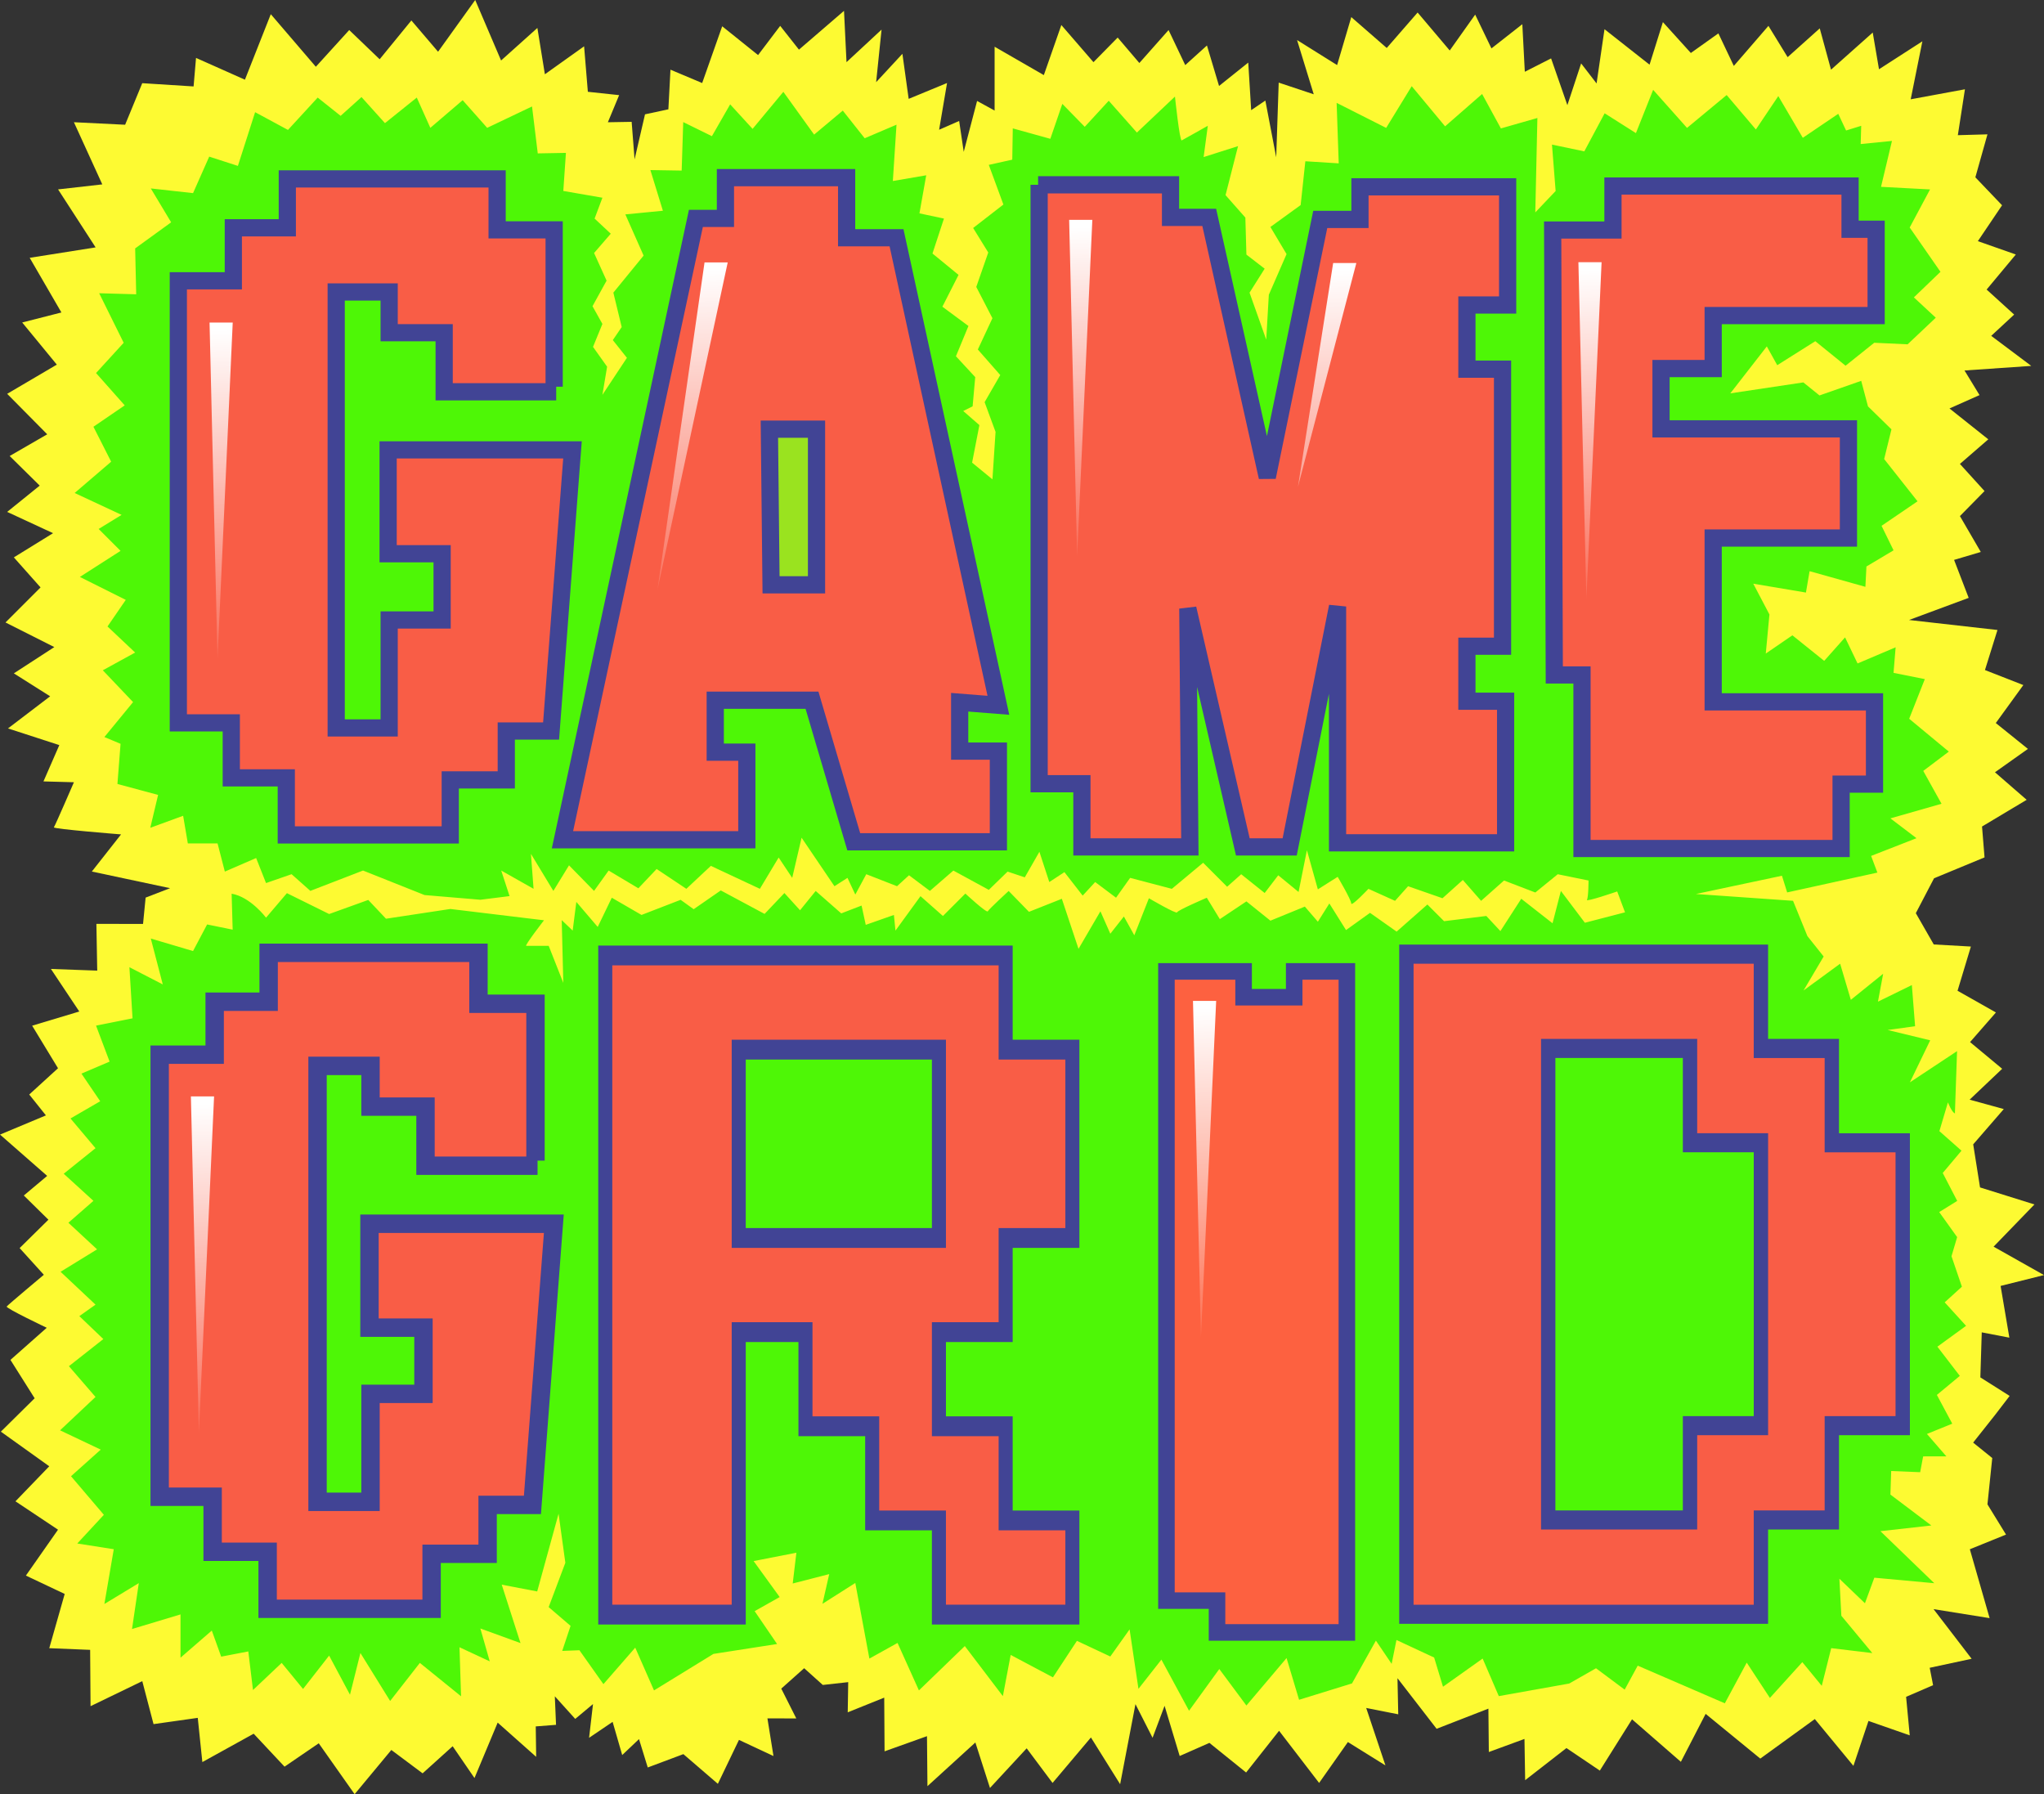<?xml version="1.0" encoding="UTF-8" standalone="no"?>
<svg
   xmlns:dc="http://purl.org/dc/elements/1.1/"
   xmlns:cc="http://creativecommons.org/ns#"
   xmlns:rdf="http://www.w3.org/1999/02/22-rdf-syntax-ns#"
   xmlns:svg="http://www.w3.org/2000/svg"
   xmlns="http://www.w3.org/2000/svg"
   xmlns:xlink="http://www.w3.org/1999/xlink"
   xmlns:sodipodi="http://sodipodi.sourceforge.net/DTD/sodipodi-0.dtd"
   xmlns:inkscape="http://www.inkscape.org/namespaces/inkscape"
   id="svg1590"
   version="1.1"
   viewBox="0 0 173.994 152.718"
   height="152.718mm"
   width="173.994mm"
   sodipodi:docname="game-grid-logo.svg"
   inkscape:version="0.92.4 5da689c313, 2019-01-14">
  <rect x="0" y="0" width="173.994" height="152.718" fill="#333333" stroke="none"/>
  <sodipodi:namedview
     pagecolor="#ffffff"
     bordercolor="#666666"
     borderopacity="1"
     objecttolerance="10"
     gridtolerance="10"
     guidetolerance="10"
     inkscape:pageopacity="0"
     inkscape:pageshadow="2"
     inkscape:window-width="1853"
     inkscape:window-height="1010"
     id="namedview923"
     showgrid="false"
     inkscape:zoom="1.0654875"
     inkscape:cx="328.80725"
     inkscape:cy="288.60029"
     inkscape:window-x="67"
     inkscape:window-y="33"
     inkscape:window-maximized="1"
     inkscape:current-layer="layer1" />
  <defs
     id="defs1584">
    <linearGradient
       y2="402.374"
       x2="676.726"
       y1="368.275"
       x1="676.25"
       gradientTransform="matrix(0.466,0,0,0.915,-343.57,-351.128)"
       gradientUnits="userSpaceOnUse"
       id="linearGradient1368"
       xlink:href="#linearGradient1287" />
    <linearGradient
       id="linearGradient1287">
      <stop
         id="stop1283"
         offset="0"
         style="stop-color:#ffffff;stop-opacity:1" />
      <stop
         id="stop1285"
         offset="1"
         style="stop-color:#ffffff;stop-opacity:0" />
    </linearGradient>
    <linearGradient
       y2="402.374"
       x2="676.726"
       y1="368.275"
       x1="676.25"
       gradientTransform="matrix(0.466,0,0,0.915,-364.447,-351.058)"
       gradientUnits="userSpaceOnUse"
       id="linearGradient1364"
       xlink:href="#linearGradient1287" />
    <linearGradient
       y2="402.374"
       x2="676.726"
       y1="368.275"
       x1="676.25"
       gradientTransform="matrix(0.466,0,0,0.915,-386.919,-354.734)"
       gradientUnits="userSpaceOnUse"
       id="linearGradient1347"
       xlink:href="#linearGradient1287" />
    <linearGradient
       y2="402.374"
       x2="676.726"
       y1="368.275"
       x1="676.25"
       gradientTransform="matrix(0.466,0,0,0.915,-417.957,-351.11)"
       gradientUnits="userSpaceOnUse"
       id="linearGradient1340"
       xlink:href="#linearGradient1287" />
    <linearGradient
       y2="402.374"
       x2="676.726"
       y1="368.275"
       x1="676.25"
       gradientTransform="matrix(0.466,0,0,0.915,-460.093,-345.995)"
       gradientUnits="userSpaceOnUse"
       id="linearGradient1316"
       xlink:href="#linearGradient1287" />
    <linearGradient
       y2="402.374"
       x2="676.726"
       y1="368.275"
       x1="676.25"
       gradientTransform="matrix(0.466,0,0,0.915,-376.379,-288.252)"
       gradientUnits="userSpaceOnUse"
       id="linearGradient1310"
       xlink:href="#linearGradient1287" />
    <linearGradient
       gradientTransform="matrix(0.466,0,0,0.915,-461.68,-280.124)"
       gradientUnits="userSpaceOnUse"
       y2="402.374"
       x2="676.726"
       y1="368.275"
       x1="676.25"
       id="linearGradient1289"
       xlink:href="#linearGradient1287" />
  </defs>
  <g
     transform="translate(163.348,37.139)"
     id="layer1">
    <path
       id="path1334"
       d="m -152.696,-26.522 1.457,-3.537 4.37,0.277 0.208,-2.428 4.162,1.854 2.202,-5.575 3.835,4.474 2.841,-3.125 2.592,2.486 2.699,-3.303 2.273,2.663 3.161,-4.403 2.202,5.149 3.09,-2.77 0.639,3.942 3.338,-2.379 0.32,3.871 2.663,0.284 -0.959,2.308 2.024,-0.035 0.249,3.196 0.888,-3.835 1.989,-0.426 0.178,-3.374 2.699,1.136 1.705,-4.83 3.054,2.45 1.882,-2.486 1.598,2.024 3.835,-3.303 0.213,4.368 2.983,-2.77 -0.462,4.474 2.237,-2.415 0.533,3.835 3.267,-1.349 -0.675,3.977 1.705,-0.746 0.391,2.628 1.136,-4.332 1.492,0.817 v -5.433 l 4.19,2.415 1.491,-4.261 2.734,3.161 2.06,-2.095 1.847,2.166 2.486,-2.805 1.42,2.983 1.847,-1.669 1.03,3.445 2.486,-1.989 0.249,4.048 1.207,-0.817 0.923,4.83 0.213,-6.357 2.983,0.994 -1.42,-4.617 3.409,2.131 1.207,-4.084 3.018,2.628 2.628,-3.018 2.734,3.232 2.166,-3.054 1.385,2.876 2.628,-2.06 0.213,4.048 2.237,-1.136 1.385,3.977 1.172,-3.551 1.314,1.705 0.675,-4.617 3.835,3.018 1.136,-3.622 2.379,2.628 2.344,-1.669 1.314,2.77 2.947,-3.409 1.634,2.663 2.734,-2.45 0.959,3.516 3.551,-3.161 0.533,3.125 3.693,-2.379 -0.994,4.936 4.617,-0.852 -0.604,3.906 2.521,-0.071 -1.03,3.658 2.273,2.379 -2.06,3.054 3.232,1.136 -2.486,2.983 2.344,2.131 -1.953,1.811 3.409,2.557 -5.682,0.391 1.278,2.095 -2.557,1.136 3.303,2.628 -2.415,2.095 2.095,2.308 -2.095,2.131 1.776,3.054 -2.273,0.675 1.243,3.232 -5.078,1.882 7.528,0.852 -1.065,3.409 3.267,1.278 -2.344,3.232 2.734,2.202 -2.805,1.989 2.699,2.344 -3.8,2.273 0.213,2.628 -4.297,1.776 -1.552,2.971 1.527,2.663 3.161,0.178 -1.136,3.764 3.267,1.847 -2.202,2.521 2.734,2.273 -2.77,2.628 2.908,0.8 -2.604,3.003 0.582,3.666 4.631,1.449 -3.478,3.593 4.29,2.419 -3.693,0.923 0.746,4.403 -2.35,-0.451 -0.12,3.833 2.493,1.578 -1.225,1.599 -1.881,2.374 1.627,1.313 -0.41,3.943 1.582,2.573 -3.08,1.249 1.683,5.862 -4.772,-0.765 3.241,4.225 -3.569,0.766 0.288,1.481 -2.297,0.992 0.309,3.278 -3.512,-1.227 -1.282,3.824 -3.285,-3.983 -4.642,3.364 -4.653,-3.807 -2.108,4.083 -4.157,-3.62 -2.741,4.366 -2.841,-1.918 -3.516,2.734 -0.058,-3.511 -3.034,1.114 -0.037,-3.693 -4.408,1.716 -3.331,-4.307 0.065,3.074 -2.728,-0.54 1.638,4.89 -3.196,-1.989 -2.45,3.48 -3.409,-4.439 -2.805,3.551 -3.125,-2.521 -2.53,1.116 -1.286,-4.272 -1.022,2.723 -1.456,-2.865 -1.305,6.814 -2.486,-3.977 -3.267,3.871 -2.202,-2.947 -3.125,3.374 -1.243,-3.871 -4.079,3.718 -0.04,-4.256 -3.61,1.291 -0.03,-4.57 -3.106,1.25 0.041,-2.569 -2.164,0.239 -1.586,-1.425 -1.948,1.737 1.279,2.54 -2.458,-0.008 0.515,3.206 -2.938,-1.373 -1.796,3.739 -2.936,-2.528 -3.032,1.136 -0.745,-2.415 -1.43,1.357 -0.816,-2.823 -2.004,1.357 0.334,-2.873 -1.513,1.263 -1.737,-1.925 0.103,2.429 -1.727,0.135 0.036,2.589 -3.277,-2.912 -1.974,4.718 -1.858,-2.709 -2.557,2.308 -2.663,-1.989 -3.125,3.764 -3.054,-4.332 -2.912,1.989 -2.628,-2.805 -4.368,2.415 -0.391,-3.764 -3.764,0.533 -0.959,-3.658 -4.403,2.131 -0.035,-4.794 -3.48,-0.142 1.314,-4.617 -3.303,-1.563 2.734,-3.906 -3.622,-2.415 2.876,-2.983 -4.119,-2.947 2.876,-2.841 -2.06,-3.267 3.09,-2.734 c 0,0 -3.516,-1.669 -3.409,-1.811 0.107,-0.142 3.161,-2.699 3.161,-2.699 l -2.06,-2.273 2.45,-2.415 -2.095,-2.06 1.989,-1.669 -4.013,-3.516 3.906,-1.634 -1.42,-1.776 2.45,-2.237 -2.202,-3.622 4.013,-1.207 -2.415,-3.622 3.942,0.142 -0.071,-3.977 3.971,0.002 0.22,-2.239 2.08,-0.803 -6.658,-1.416 2.486,-3.161 c 0,0 -5.824,-0.462 -5.717,-0.604 0.107,-0.142 1.705,-3.835 1.705,-3.835 l -2.592,-0.071 1.349,-3.09 -4.368,-1.42 3.587,-2.734 -3.09,-1.953 3.445,-2.237 -4.155,-2.095 2.983,-2.983 -2.273,-2.557 3.338,-2.06 -3.906,-1.811 2.77,-2.237 -2.557,-2.521 3.196,-1.847 -3.409,-3.445 4.226,-2.486 -2.947,-3.587 3.338,-0.852 -2.699,-4.652 5.611,-0.888 -3.196,-4.936 3.764,-0.426 -2.415,-5.291 z"
       style="display:inline;fill:#fdfa32;fill-opacity:1;stroke:none;stroke-width:0.265px;stroke-linecap:butt;stroke-linejoin:miter;stroke-opacity:1" />
    <path
       id="path1337"
       d="m -143.097,-23.018 1.465,-4.572 2.797,1.509 2.53,-2.752 1.953,1.554 1.776,-1.598 1.998,2.219 2.708,-2.175 1.154,2.575 2.752,-2.353 2.086,2.353 3.818,-1.82 0.488,3.995 2.397,-0.044 -0.222,3.24 3.329,0.577 -0.666,1.776 1.376,1.287 -1.42,1.642 1.065,2.353 -1.199,2.175 0.843,1.509 -0.799,1.953 1.199,1.687 -0.4,2.397 2.086,-3.152 -1.199,-1.509 0.755,-1.11 -0.71,-2.93 2.575,-3.152 -1.554,-3.507 3.196,-0.311 -1.065,-3.462 2.663,0.044 0.133,-4.128 2.441,1.199 1.554,-2.708 1.909,2.086 2.619,-3.152 2.619,3.64 2.441,-2.042 1.864,2.353 2.708,-1.154 -0.311,4.794 2.841,-0.488 -0.577,3.24 2.086,0.444 -0.977,2.974 2.219,1.82 -1.376,2.708 2.219,1.642 -1.065,2.575 1.642,1.776 -0.222,2.486 -0.799,0.399 1.376,1.199 -0.621,3.196 1.731,1.421 0.266,-4.039 -0.932,-2.53 1.332,-2.308 -1.909,-2.175 1.243,-2.663 -1.376,-2.663 1.021,-2.93 -1.287,-2.086 2.575,-1.998 -1.243,-3.374 1.998,-0.444 0.044,-2.663 3.196,0.888 1.021,-2.974 1.909,1.953 2.042,-2.219 2.397,2.708 3.24,-3.063 c 0,0 0.4,3.818 0.577,3.729 0.178,-0.089 2.219,-1.243 2.219,-1.243 l -0.355,2.663 2.93,-0.932 -1.065,4.173 1.687,1.909 0.089,3.152 1.554,1.199 -1.287,2.042 1.42,3.995 0.222,-3.818 1.509,-3.462 -1.376,-2.308 2.575,-1.864 0.4,-3.729 2.841,0.178 -0.178,-5.149 4.217,2.131 2.175,-3.551 2.841,3.418 3.152,-2.752 1.598,2.93 3.107,-0.888 -0.178,8.035 1.731,-1.82 -0.311,-3.951 2.752,0.577 1.731,-3.24 2.663,1.687 1.465,-3.684 2.885,3.24 3.374,-2.797 2.486,2.93 1.909,-2.841 2.086,3.551 3.018,-2.042 0.666,1.42 1.287,-0.4 -0.044,1.554 2.663,-0.266 -0.932,3.906 4.173,0.222 -1.731,3.24 2.619,3.773 -2.264,2.175 1.864,1.731 -2.397,2.264 -2.841,-0.133 -2.441,1.953 -2.575,-2.086 -3.24,2.042 -0.888,-1.598 -3.107,3.995 6.215,-0.932 1.376,1.11 3.551,-1.243 0.577,2.175 1.998,1.953 -0.621,2.53 2.841,3.596 -3.063,2.086 1.021,2.086 -2.308,1.376 -0.089,1.731 -4.75,-1.332 -0.311,1.82 -4.483,-0.755 1.376,2.619 -0.311,3.329 2.264,-1.554 2.708,2.175 1.776,-1.998 1.065,2.219 3.24,-1.376 -0.178,2.175 2.663,0.533 -1.332,3.374 3.374,2.797 -2.175,1.642 1.554,2.797 -4.35,1.243 2.219,1.687 -3.862,1.509 0.533,1.42 -7.679,1.687 -0.444,-1.42 -7.324,1.554 8.268,0.579 1.224,3.005 1.382,1.736 -1.712,2.892 3.115,-2.279 0.911,3.075 2.752,-2.22 -0.444,2.375 2.886,-1.412 0.276,3.504 -2.337,0.32 3.623,0.879 -1.728,3.576 4.014,-2.656 -0.183,5.3 c -0.266,-0.089 -0.594,-0.938 -0.594,-0.938 l -0.727,2.448 1.881,1.664 -1.596,1.898 1.232,2.377 -1.532,0.95 1.526,2.132 -0.48,1.627 0.885,2.593 -1.465,1.332 1.82,1.998 -2.441,1.776 1.909,2.486 -1.953,1.62 1.309,2.446 -2.155,0.876 1.653,1.904 -1.975,0.005 -0.254,1.346 -2.467,-0.1 -0.066,2.005 3.485,2.63 -4.336,0.486 4.586,4.428 -5.104,-0.469 -0.799,2.175 -2.175,-2.086 0.166,3.15 2.636,3.176 -3.498,-0.419 -0.806,3.207 -1.654,-2.016 -2.76,3.047 -1.972,-3.005 -1.864,3.462 -7.415,-3.205 -1.11,2.042 -2.441,-1.82 -2.281,1.3 -5.993,1.071 -1.376,-3.196 -3.374,2.397 -0.755,-2.486 -3.206,-1.491 -0.411,2.03 -1.34,-1.978 -2.034,3.643 -4.506,1.393 -1.065,-3.551 -3.418,4.039 -2.308,-3.107 -2.575,3.551 -2.353,-4.35 -1.953,2.486 -0.755,-5.06 -1.642,2.308 -2.841,-1.332 -2.042,3.107 -3.596,-1.909 -0.666,3.507 -3.24,-4.261 -3.906,3.773 -1.82,-4.039 -2.397,1.332 -1.199,-6.437 -2.797,1.776 0.577,-2.53 -3.107,0.799 0.311,-2.619 -3.64,0.71 2.219,3.063 -2.131,1.199 1.909,2.797 -5.416,0.843 -5.06,3.107 -1.598,-3.64 -2.708,3.107 -2.042,-2.885 -1.465,0.056 0.71,-2.131 -1.864,-1.598 1.42,-3.773 -0.577,-4.173 -1.82,6.614 -3.018,-0.577 1.598,4.972 -3.418,-1.243 0.799,2.797 -2.575,-1.199 0.133,4.173 -3.507,-2.841 -2.53,3.24 -2.53,-4.084 -0.888,3.551 -1.776,-3.329 -2.219,2.841 -1.82,-2.219 -2.441,2.308 -0.4,-3.285 -2.308,0.444 -0.799,-2.219 -2.663,2.308 v -3.684 l -4.128,1.243 0.577,-3.906 -2.93,1.776 0.799,-4.661 -3.107,-0.488 2.264,-2.441 -2.797,-3.285 2.53,-2.264 -3.462,-1.642 3.018,-2.841 -2.264,-2.619 2.93,-2.308 -2.042,-1.953 1.376,-0.977 -2.974,-2.797 3.107,-1.909 -2.441,-2.264 2.131,-1.864 -2.53,-2.308 2.708,-2.175 -2.131,-2.53 2.53,-1.465 -1.598,-2.353 2.397,-1.021 -1.154,-3.063 3.107,-0.621 -0.266,-4.35 2.841,1.465 -1.021,-3.906 3.596,1.065 1.199,-2.264 2.175,0.444 -0.089,-3.063 c 1.609,0.277 2.93,2.042 2.93,2.042 l 1.776,-2.086 3.596,1.776 3.329,-1.199 1.509,1.598 5.479,-0.829 7.971,0.962 c 0,0 -1.687,2.175 -1.509,2.175 h 1.909 l 1.243,3.152 -0.133,-5.338 0.932,0.888 0.311,-2.441 1.82,2.131 1.199,-2.486 2.53,1.465 3.329,-1.287 1.11,0.799 2.308,-1.598 3.729,1.998 1.687,-1.776 1.332,1.465 1.332,-1.642 2.175,1.909 1.731,-0.666 0.355,1.642 2.397,-0.843 0.133,1.332 2.131,-2.93 1.909,1.687 1.909,-1.909 c 0,0 1.82,1.687 1.909,1.509 0.089,-0.178 1.776,-1.731 1.776,-1.731 l 1.731,1.776 2.797,-1.11 1.42,4.261 1.864,-3.196 0.843,1.909 1.154,-1.465 0.888,1.598 1.243,-3.152 c 0,0 2.353,1.376 2.397,1.199 0.044,-0.178 2.53,-1.243 2.53,-1.243 l 1.11,1.82 2.264,-1.509 2.042,1.642 2.93,-1.199 1.11,1.287 0.977,-1.554 1.42,2.264 2.042,-1.465 2.264,1.598 2.619,-2.308 1.42,1.42 3.596,-0.444 1.199,1.287 1.776,-2.752 2.663,2.086 0.71,-2.752 2.042,2.708 3.418,-0.888 -0.666,-1.776 c 0,0 -2.708,0.932 -2.575,0.71 0.133,-0.222 0.133,-1.642 0.133,-1.642 l -2.619,-0.533 -1.909,1.554 -2.663,-1.021 -1.953,1.731 -1.554,-1.776 -1.731,1.554 -2.93,-1.021 -1.11,1.243 -2.264,-1.021 c 0,0 -1.465,1.554 -1.465,1.243 0,-0.311 -1.154,-2.264 -1.154,-2.264 l -1.687,1.065 -0.932,-3.329 -0.71,3.551 -1.731,-1.42 -1.154,1.509 -1.998,-1.598 -1.199,1.065 -2.042,-2.042 -2.663,2.219 -3.551,-0.932 -1.199,1.687 -1.776,-1.332 -1.065,1.154 -1.554,-1.998 -1.287,0.843 -0.843,-2.575 -1.243,2.175 -1.465,-0.488 -1.598,1.554 -3.018,-1.642 -1.998,1.731 -1.776,-1.332 -1.021,0.932 -2.619,-1.021 -0.932,1.731 -0.666,-1.42 -1.11,0.71 -2.797,-4.128 -0.799,3.418 -1.154,-1.731 -1.598,2.663 -4.173,-1.953 -2.086,1.953 -2.53,-1.687 -1.554,1.642 -2.53,-1.509 -1.243,1.731 -2.131,-2.175 -1.332,2.175 -1.909,-3.152 0.222,2.974 -2.752,-1.554 0.71,2.175 -2.486,0.311 -4.75,-0.4 -5.238,-2.086 -4.483,1.731 -1.598,-1.42 -2.175,0.755 -0.843,-2.131 -2.663,1.154 -0.621,-2.397 h -2.53 l -0.4,-2.353 -2.797,1.021 0.666,-2.797 -3.462,-0.932 0.266,-3.418 -1.376,-0.577 2.441,-2.974 -2.575,-2.708 2.752,-1.509 -2.353,-2.219 1.554,-2.264 -3.906,-1.953 3.462,-2.219 -1.864,-1.864 1.953,-1.199 -3.995,-1.864 3.107,-2.663 -1.509,-2.974 2.663,-1.82 -2.441,-2.752 2.353,-2.575 -2.086,-4.217 3.152,0.089 -0.089,-3.906 3.063,-2.219 -1.731,-2.885 3.596,0.4 1.376,-3.107 z"
       style="fill:#4ef706;fill-opacity:0.997;stroke:none;stroke-width:0.265px;stroke-linecap:butt;stroke-linejoin:miter;stroke-opacity:1" />
    <path
       id="path1318"
       d="m -104.11,-18.549 h 2.514 v -3.468 h 10.317 v 5.115 h 4.248 l 8.67,39.795 -3.295,-0.26 v 4.162 h 3.295 v 7.716 h -12.311 l -3.555,-12.051 h -8.236 v 4.422 h 2.688 v 7.456 H -115.468 Z"
       style="opacity:1;fill:#f95d46;fill-opacity:1;stroke:#414495;stroke-width:1.465;stroke-linecap:butt;stroke-linejoin:miter;stroke-miterlimit:4;stroke-dasharray:none;stroke-opacity:1" />
    <path
       id="path1336"
       d="m -97.855,-0.61 h 4.013 V 12.636 h -3.871 z"
       style="opacity:1;fill:#9ae31f;fill-opacity:1;stroke:#414495;stroke-width:1.465;stroke-linecap:butt;stroke-linejoin:miter;stroke-miterlimit:4;stroke-dasharray:none;stroke-opacity:1" />
    <path
       id="path1343"
       d="m -74.979,-21.41 h 11.271 v 2.774 h 3.295 l 4.942,22.108 4.508,-21.935 h 3.381 v -2.774 h 12.571 v 10.057 h -3.468 v 5.462 h 3.034 V 17.864 h -3.034 v 4.682 h 3.295 V 34.597 H -49.49 V 14.483 l -4.075,20.461 h -3.988 l -4.682,-20.287 0.173,20.287 h -9.19 v -5.375 h -3.641 v -50.979"
       style="display:inline;fill:#f95d46;fill-opacity:1;stroke:#414495;stroke-width:1.465;stroke-linecap:butt;stroke-linejoin:miter;stroke-miterlimit:4;stroke-dasharray:none;stroke-opacity:1" />
    <path
       id="path1371"
       d="m -31.179,-17.561 h 5.133 v -3.745 h 20.183 v 3.676 h 2.219 v 7.352 H -17.515 v 4.508 h -4.439 v 5.133 h 15.953 v 9.294 H -17.515 V 22.598 h 13.733 v 7.005 h -2.844 v 5.479 H -28.682 v -14.773 h -2.358 z"
       style="fill:#f95d46;fill-opacity:1;stroke:#414495;stroke-width:1.465;stroke-linecap:butt;stroke-linejoin:miter;stroke-miterlimit:4;stroke-dasharray:none;stroke-opacity:1" />
    <path
       id="path1291"
       d="m -64.056,45.542 v 53.556 h 4.306 v 2.708 h 11.053 V 45.542 h -2.242 -2.242 v 2.197 h -4.306 v -2.197 h -3.285 z"
       style="fill:#fd6140;fill-opacity:1;stroke:#414495;stroke-width:1.409;stroke-linecap:butt;stroke-linejoin:miter;stroke-miterlimit:4;stroke-dasharray:none;stroke-opacity:1" />
    <g
       aria-label="R"
       transform="scale(0.842,1.188)"
       style="font-style:normal;font-variant:normal;font-weight:normal;font-stretch:normal;font-size:53.971px;line-height:125%;font-family:'Final Fantasy';-inkscape-font-specification:'Final Fantasy, Normal';font-variant-ligatures:normal;font-variant-caps:normal;font-variant-numeric:normal;font-feature-settings:normal;text-align:start;letter-spacing:0px;word-spacing:0px;writing-mode:lr-tb;text-anchor:start;fill:#f95d46;fill-opacity:1;stroke:#414495;stroke-width:1.42;stroke-linecap:butt;stroke-linejoin:miter;stroke-miterlimit:4;stroke-dasharray:none;stroke-opacity:1"
       id="text1273">
      <path
         d="M -99.077,57.433 V 43.94 H -119.316 V 57.433 Z M -132.809,84.418 V 37.194 h 40.478 v 6.746 h 6.746 v 13.493 h -6.746 v 6.746 h -6.746 v 6.746 h 6.746 v 6.746 h 6.746 v 6.746 h -13.493 v -6.746 h -6.746 v -6.746 h -6.746 v -6.746 h -6.746 v 20.239 z"
         style="font-style:normal;font-variant:normal;font-weight:normal;font-stretch:normal;font-size:53.971px;font-family:'Final Fantasy';-inkscape-font-specification:'Final Fantasy, Normal';font-variant-ligatures:normal;font-variant-caps:normal;font-variant-numeric:normal;font-feature-settings:normal;text-align:start;writing-mode:lr-tb;text-anchor:start;fill:#f95d46;fill-opacity:1;stroke:#414495;stroke-width:1.42;stroke-miterlimit:4;stroke-dasharray:none;stroke-opacity:1"
         id="path925" />
    </g>
    <g
       aria-label="D"
       transform="scale(0.867,1.153)"
       style="font-style:normal;font-variant:normal;font-weight:normal;font-stretch:normal;font-size:55.693px;line-height:125%;font-family:'Final Fantasy';-inkscape-font-specification:'Final Fantasy, Normal';font-variant-ligatures:normal;font-variant-caps:normal;font-variant-numeric:normal;font-feature-settings:normal;text-align:start;letter-spacing:0px;word-spacing:0px;writing-mode:lr-tb;text-anchor:start;fill:#f95d46;fill-opacity:1;stroke:#414495;stroke-width:1.409;stroke-linecap:butt;stroke-linejoin:miter;stroke-miterlimit:4;stroke-dasharray:none;stroke-opacity:1"
       id="text1277">
      <path
         d="m -22.476,79.996 v -6.962 h 6.962 V 52.149 h -6.962 v -6.962 h -13.923 v 34.808 z m -27.847,6.962 V 38.226 h 34.808 v 6.962 h 6.962 v 6.962 h 6.962 V 73.034 H -8.553 v 6.962 h -6.962 v 6.962 z"
         style="font-style:normal;font-variant:normal;font-weight:normal;font-stretch:normal;font-size:55.693px;font-family:'Final Fantasy';-inkscape-font-specification:'Final Fantasy, Normal';font-variant-ligatures:normal;font-variant-caps:normal;font-variant-numeric:normal;font-feature-settings:normal;text-align:start;writing-mode:lr-tb;text-anchor:start;fill:#f95d46;fill-opacity:1;stroke:#414495;stroke-width:1.409;stroke-miterlimit:4;stroke-dasharray:none;stroke-opacity:1"
         id="path928" />
    </g>
    <path
       id="path1279"
       d="m -117.764,61.647 v -13.352 h -4.855 v -4.335 h -17.86 v 4.162 h -4.595 v 4.508 h -4.682 v 37.627 h 4.508 v 4.682 h 4.682 v 4.855 h 13.958 v -4.682 h 4.768 v -4.162 h 3.815 l 1.821,-23.929 h -15.692 v 8.843 h 4.595 v 5.635 h -4.508 v 9.19 h -4.508 V 53.584 h 4.508 v 3.468 h 4.682 v 5.029 h 9.537"
       style="fill:#f95d46;fill-opacity:1;stroke:#414495;stroke-width:1.565;stroke-linecap:butt;stroke-linejoin:miter;stroke-miterlimit:4;stroke-dasharray:none;stroke-opacity:1" />
    <path
       id="path1281"
       d="m -147.098,56.183 h 1.973 l -1.294,28.617 z"
       style="fill:url(#linearGradient1289);fill-opacity:1;stroke:none;stroke-width:0.173px;stroke-linecap:butt;stroke-linejoin:miter;stroke-opacity:1" />
    <path
       style="fill:url(#linearGradient1310);fill-opacity:1;stroke:none;stroke-width:0.173px;stroke-linecap:butt;stroke-linejoin:miter;stroke-opacity:1"
       d="m -61.796,48.055 h 1.973 l -1.294,28.617 z"
       id="path1308" />
    <path
       style="fill:#f95d46;fill-opacity:1;stroke:#414495;stroke-width:1.465;stroke-linecap:butt;stroke-linejoin:miter;stroke-miterlimit:4;stroke-dasharray:none;stroke-opacity:1"
       d="M -116.176,-4.224 V -17.575 h -4.855 v -4.335 h -17.86 v 4.162 h -4.595 v 4.508 h -4.682 v 37.627 h 4.508 v 4.682 h 4.682 v 4.855 h 13.958 v -4.682 h 4.768 v -4.162 h 3.815 l 1.821,-23.929 h -15.692 v 8.843 h 4.595 v 5.635 h -4.508 v 9.19 h -4.508 v -37.107 h 4.508 v 3.468 h 4.682 v 5.029 h 9.537"
       id="path1312" />
    <path
       style="fill:url(#linearGradient1316);fill-opacity:1;stroke:none;stroke-width:0.173px;stroke-linecap:butt;stroke-linejoin:miter;stroke-opacity:1"
       d="m -145.51,-9.687 h 1.973 l -1.294,28.617 z"
       id="path1314" />
    <path
       id="path1338"
       d="m -103.375,-14.802 h 1.973 l -5.976,27.837 z"
       style="fill:url(#linearGradient1340);fill-opacity:1;stroke:none;stroke-width:0.173px;stroke-linecap:butt;stroke-linejoin:miter;stroke-opacity:1" />
    <path
       id="path1345"
       d="m -72.337,-18.426 h 1.973 l -1.294,28.617 z"
       style="fill:url(#linearGradient1347);fill-opacity:1;stroke:none;stroke-width:0.173px;stroke-linecap:butt;stroke-linejoin:miter;stroke-opacity:1" />
    <path
       style="fill:url(#linearGradient1364);fill-opacity:1;stroke:none;stroke-width:0.173px;stroke-linecap:butt;stroke-linejoin:miter;stroke-opacity:1"
       d="m -49.864,-14.75 h 1.973 l -4.97,19.046 z"
       id="path1362" />
    <path
       style="fill:url(#linearGradient1368);fill-opacity:1;stroke:none;stroke-width:0.173px;stroke-linecap:butt;stroke-linejoin:miter;stroke-opacity:1"
       d="m -28.987,-14.82 h 1.973 l -1.294,28.617 z"
       id="path1366" />
  </g>
</svg>
